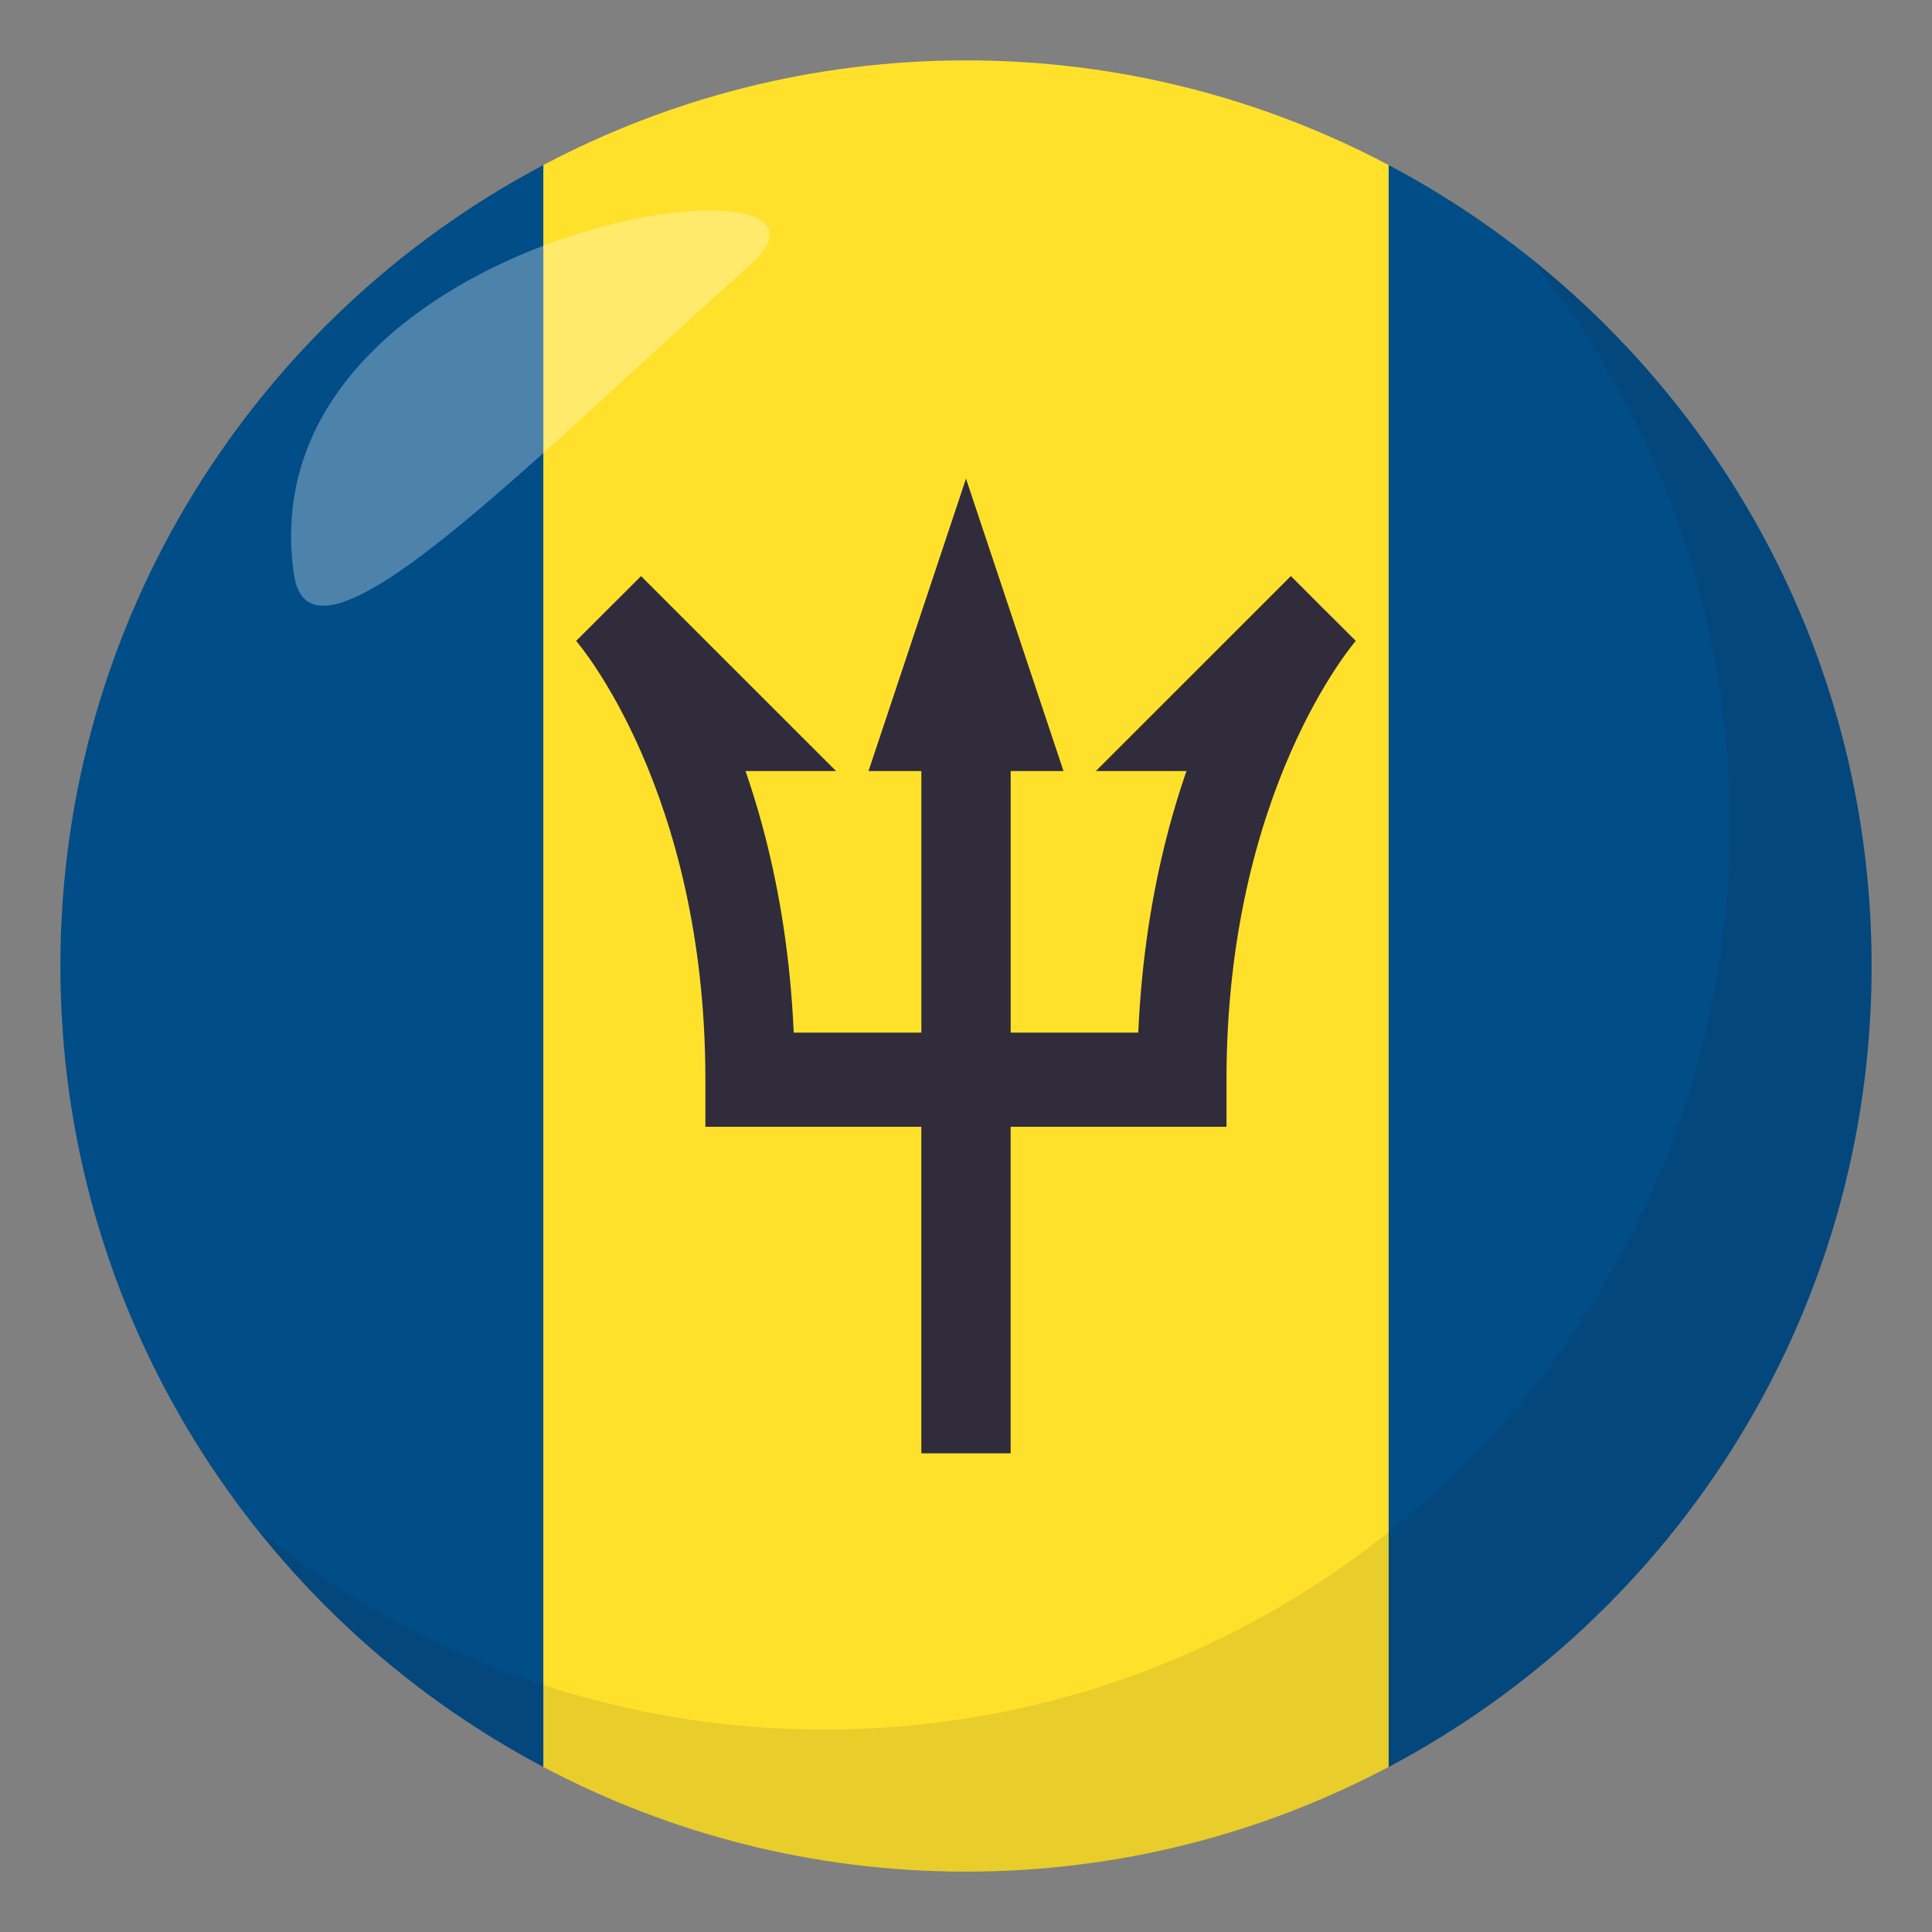 <?xml version="1.0" encoding="utf-8"?>
<!-- Generator: Adobe Illustrator 15.0.0, SVG Export Plug-In . SVG Version: 6.00 Build 0)  -->
<!DOCTYPE svg PUBLIC "-//W3C//DTD SVG 1.1//EN" "http://www.w3.org/Graphics/SVG/1.1/DTD/svg11.dtd">
<svg version="1.1" id="Layer_1" xmlns="http://www.w3.org/2000/svg" xmlns:xlink="http://www.w3.org/1999/xlink" x="0px" y="0px"
	 width="64px" height="64px" viewBox="0 0 64 64" enable-background="new 0 0 64 64" xml:space="preserve">
<rect x="0" y="0" width="64" height="64" fill="#808080" stroke="none"/>
<g>
	<path fill="#014D87" d="M2,32c0,11.512,6.486,21.502,16,26.533V5.467C8.486,10.498,2,20.489,2,32z"/>
</g>
<g>
	<path fill="#014D87" d="M62,32c0-11.511-6.486-21.502-16-26.533v53.066C55.514,53.502,62,43.512,62,32z"/>
</g>
<g>
	<path fill="#FFE12C" d="M32,2c-5.058,0-9.819,1.257-14,3.467v53.066C22.181,60.744,26.942,62,32,62c5.059,0,9.82-1.256,14-3.467
		V5.467C41.82,3.257,37.059,2,32,2z"/>
</g>
<g>
	<path fill="#302C3B" d="M43.838,20.16l-1.074-1.075c-0.195,0.221-4.625,5.25-5.057,15.122H33.48V23.282h-2.959v10.925h-4.228
		c-0.433-9.873-4.861-14.901-5.058-15.122l-2.15,2.146c0.043,0.049,4.282,4.955,4.282,14.535v1.561h7.153v10.816h2.959V37.326h7.15
		v-1.561c0-9.58,4.242-14.486,4.283-14.535L43.838,20.16z"/>
</g>
<g>
	<polygon fill="#302C3B" points="32,15.856 28.771,25.542 35.23,25.542 	"/>
</g>
<g>
	<polygon fill="#302C3B" points="21.236,19.085 27.695,25.542 23.658,25.542 	"/>
</g>
<g>
	<polygon fill="#302C3B" points="42.76,19.085 36.301,25.542 40.338,25.542 	"/>
</g>
<path opacity="0.1" fill="#1A1626" d="M50.738,8.591c4.096,5.13,6.563,11.622,6.563,18.701c0,16.569-13.43,30.003-29.996,30.003
	c-7.1,0-13.609-2.477-18.744-6.594C14.055,57.58,22.503,62,32.004,62c16.566,0,29.994-13.432,29.994-30
	C61.998,22.527,57.596,14.09,50.738,8.591z"/>
<path opacity="0.3" fill-rule="evenodd" clip-rule="evenodd" fill="#FFFFFF" d="M9.734,19.015c0.549,3.865,7.768-3.7,15.08-10.202
	C29.531,4.63,8.084,7.385,9.734,19.015z"/>
</svg>

